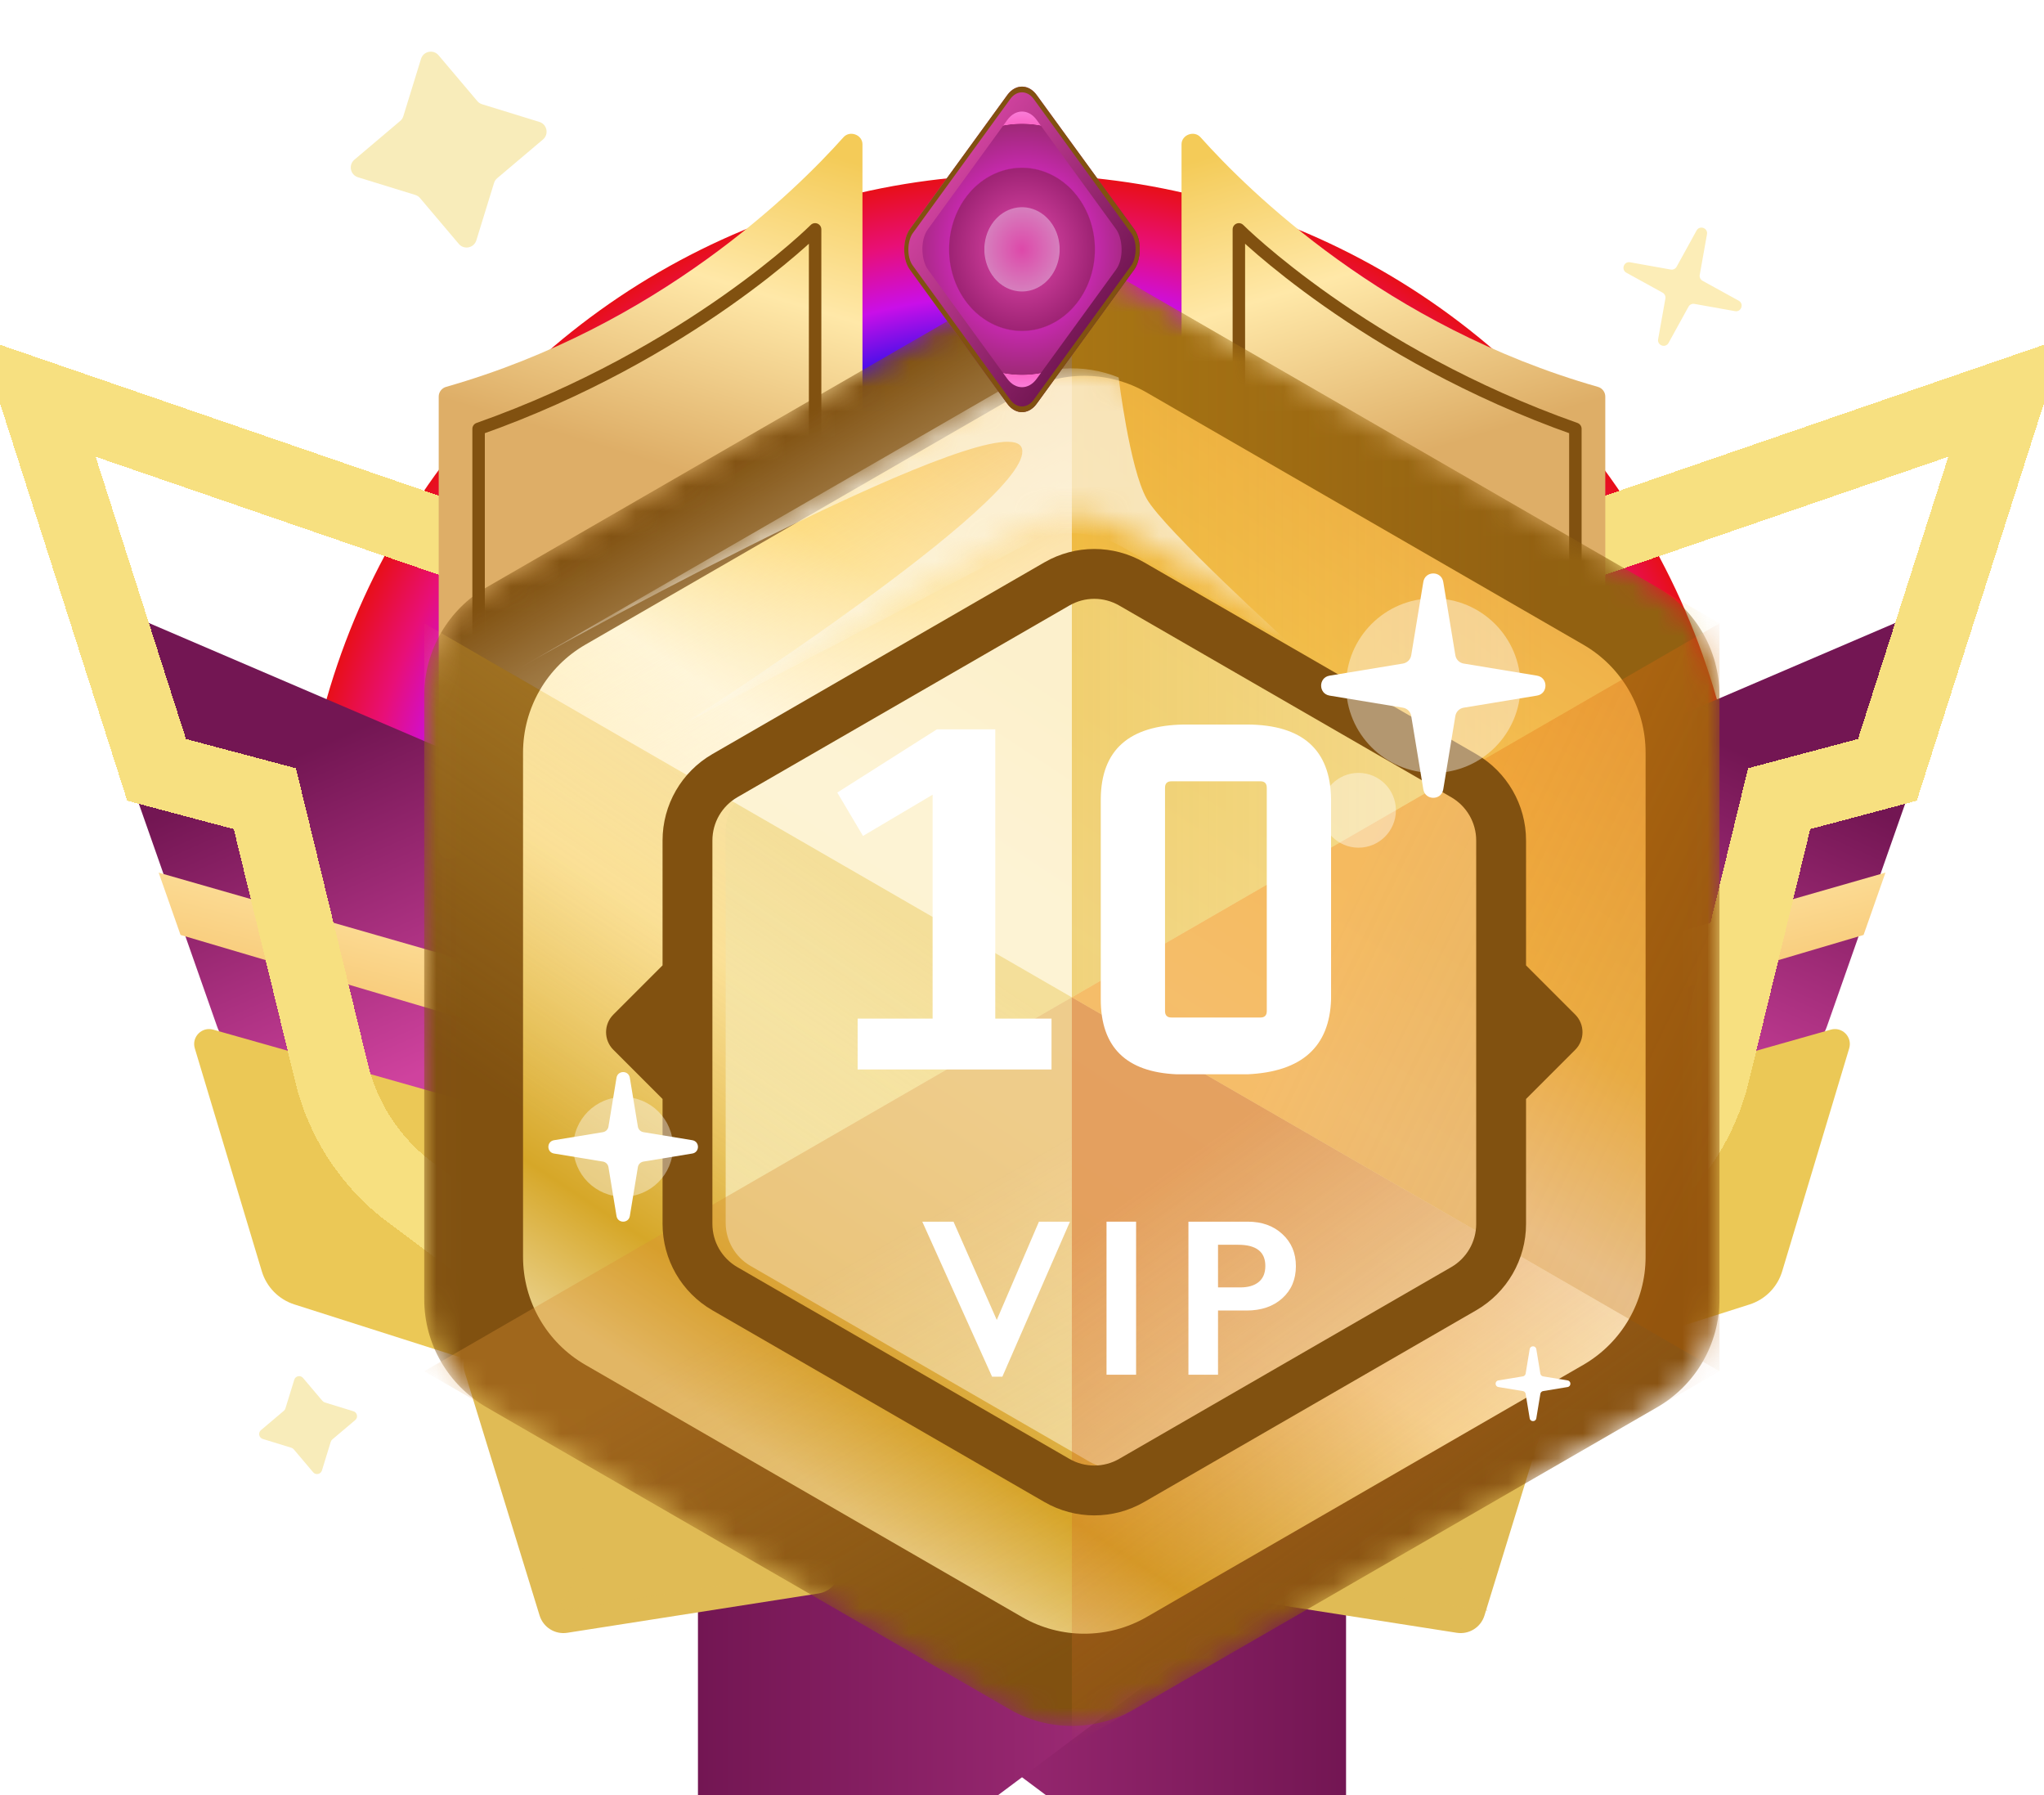 <svg width="82" height="72" viewBox="0 0 82 72" fill="none" xmlns="http://www.w3.org/2000/svg">
<g clip-path="url(#clip0_828_10181)">
<g style="mix-blend-mode:hard-light" filter="url(#filter0_f_828_10181)">
<circle cx="40.988" cy="36" r="29" transform="rotate(135 40.988 36)" fill="url(#paint0_angular_828_10181)"/>
</g>
<path d="M34 37L3.755 24.038C3.275 23.832 2.78 24.296 2.953 24.788L8.706 41.163C8.893 41.696 9.297 42.125 9.818 42.344L34 52.5L34 37Z" fill="url(#paint1_linear_828_10181)"/>
<path d="M36 43.5L6.365 35L7.243 37.5L36 46L36 43.5Z" fill="url(#paint2_linear_828_10181)"/>
<g filter="url(#filter1_ii_828_10181)">
<path d="M37 49.35L8.553 41.298C8.097 41.169 7.679 41.594 7.815 42.048L10.503 50.99C10.693 51.622 11.182 52.12 11.811 52.32L37 60.35L37 49.35Z" fill="#EBC856"/>
</g>
<g filter="url(#filter2_ii_828_10181)">
<path d="M35.47 24.885C35.786 24.994 36 25.299 36 25.643L36 38.201C36 38.352 35.96 38.491 35.891 38.61C35.961 38.725 36 38.859 36 39L36 63L15.73 47.851C13.995 46.469 12.769 44.549 12.245 42.393L9.778 32.254L5.963 31.239C5.678 31.183 5.447 30.967 5.365 30.68L0.033 14.025C-0.144 13.406 0.428 12.838 1.023 13.042L35.47 24.885Z" fill="url(#paint3_linear_828_10181)"/>
</g>
<g filter="url(#filter3_di_828_10181)">
<path d="M11.236 31.9L11.025 31.034L10.164 30.805L6.683 29.879L1.897 14.929L34.5 26.138L34.5 60.006L16.648 46.664C15.182 45.49 14.146 43.864 13.702 42.039L11.236 31.9Z" stroke="#F7E080" stroke-width="3" shape-rendering="crispEdges"/>
</g>
<path d="M48 37L78.245 24.038C78.725 23.832 79.221 24.296 79.047 24.788L73.294 41.163C73.107 41.696 72.703 42.125 72.182 42.344L48 52.5L48 37Z" fill="url(#paint4_linear_828_10181)"/>
<path d="M46.005 43.5L75.64 35L74.762 37.5L46.005 46L46.005 43.5Z" fill="url(#paint5_linear_828_10181)"/>
<g filter="url(#filter4_ii_828_10181)">
<path d="M45 49.35L73.447 41.298C73.903 41.169 74.321 41.594 74.185 42.048L71.497 50.99C71.307 51.622 70.818 52.12 70.189 52.32L45 60.35L45 49.35Z" fill="#EBC856"/>
</g>
<g filter="url(#filter5_ii_828_10181)">
<path d="M46.53 24.885C46.214 24.994 46 25.299 46 25.643L46 38.201C46 38.352 46.04 38.491 46.109 38.61C46.039 38.725 46 38.859 46 39L46 63L66.27 47.851C68.005 46.469 69.231 44.549 69.755 42.393L72.222 32.254L76.037 31.239C76.322 31.183 76.553 30.967 76.635 30.68L81.967 14.025C82.144 13.406 81.572 12.838 80.977 13.042L46.53 24.885Z" fill="url(#paint6_linear_828_10181)"/>
</g>
<g filter="url(#filter6_di_828_10181)">
<path d="M70.764 31.9L70.975 31.034L71.836 30.805L75.317 29.879L80.103 14.929L47.5 26.138L47.5 60.006L65.353 46.664C66.818 45.49 67.854 43.864 68.298 42.039L70.764 31.9Z" stroke="#F7E080" stroke-width="3" shape-rendering="crispEdges"/>
</g>
<g filter="url(#filter7_di_828_10181)">
<path d="M23.157 64.49C22.666 64.567 22.193 64.271 22.047 63.796L19.047 54.048C18.774 53.163 19.747 52.415 20.532 52.906L33.609 61.077C34.395 61.568 34.149 62.77 33.234 62.913L23.157 64.49Z" fill="#E0BB55"/>
</g>
<mask id="mask0_828_10181" style="mask-type:alpha" maskUnits="userSpaceOnUse" x="19" y="52" width="16" height="13">
<path d="M23.157 64.49C22.666 64.567 22.193 64.271 22.047 63.796L19.047 54.048C18.774 53.163 19.747 52.415 20.532 52.906L33.609 61.077C34.395 61.568 34.149 62.77 33.234 62.913L23.157 64.49Z" fill="#E0BB55"/>
</mask>
<g mask="url(#mask0_828_10181)">
<g style="mix-blend-mode:multiply">
<path d="M22.302 64.624L27.071 56.992L33.609 61.077C34.395 61.568 34.149 62.77 33.234 62.913L22.302 64.624Z" fill="#E0BB55"/>
</g>
</g>
<g filter="url(#filter8_di_828_10181)">
<path d="M58.843 64.49C59.334 64.567 59.807 64.271 59.953 63.796L62.953 54.048C63.226 53.163 62.253 52.415 61.468 52.906L48.391 61.077C47.605 61.568 47.851 62.77 48.766 62.913L58.843 64.49Z" fill="#E0BB55"/>
</g>
<mask id="mask1_828_10181" style="mask-type:alpha" maskUnits="userSpaceOnUse" x="47" y="52" width="16" height="13">
<path d="M58.843 64.49C59.334 64.567 59.807 64.271 59.953 63.796L62.953 54.048C63.226 53.163 62.253 52.415 61.468 52.906L48.391 61.077C47.605 61.568 47.851 62.77 48.766 62.913L58.843 64.49Z" fill="#E0BB55"/>
</mask>
<g mask="url(#mask1_828_10181)">
<g style="mix-blend-mode:multiply">
<path d="M59.698 64.624L54.929 56.992L48.391 61.077C47.605 61.568 47.851 62.77 48.766 62.913L59.698 64.624Z" fill="#E0BB55"/>
</g>
</g>
<g filter="url(#filter9_i_828_10181)">
<path d="M34 5.189C34 4.805 33.493 4.619 33.238 4.905C31.315 7.059 25.805 12.492 17.296 14.917C17.122 14.967 17 15.125 17 15.305L17 33.445C17 33.718 17.268 33.911 17.527 33.824L33.727 28.416C33.89 28.361 34 28.208 34 28.036V5.189Z" fill="url(#paint7_linear_828_10181)"/>
</g>
<g filter="url(#filter10_i_828_10181)">
<path d="M32.5 9C32.5 9 27.5 14 19 17L19 30L32.5 25.838V9Z" stroke="#815110" stroke-width="0.5" stroke-linejoin="round"/>
</g>
<g filter="url(#filter11_i_828_10181)">
<path d="M48 5.189C48 4.805 48.507 4.619 48.762 4.905C50.685 7.059 56.195 12.492 64.704 14.917C64.878 14.967 65 15.125 65 15.305L65 33.445C65 33.718 64.732 33.911 64.473 33.824L48.273 28.416C48.11 28.361 48 28.208 48 28.036V5.189Z" fill="url(#paint8_linear_828_10181)"/>
</g>
<g filter="url(#filter12_i_828_10181)">
<path d="M49.5 9C49.5 9 54.5 14 63 17L63 30L49.5 25.838V9Z" stroke="#815110" stroke-width="0.5" stroke-linejoin="round"/>
</g>
<g filter="url(#filter13_dd_828_10181)">
<mask id="mask2_828_10181" style="mask-type:alpha" maskUnits="userSpaceOnUse" x="15" y="7" width="52" height="60">
<path d="M43.5 65.557C41.953 66.45 40.047 66.45 38.5 65.557L17.519 53.443C15.972 52.55 15.019 50.9 15.019 49.113L15.019 24.887C15.019 23.1 15.972 21.45 17.519 20.557L38.5 8.443C40.047 7.55 41.953 7.55 43.5 8.443L64.481 20.557C66.028 21.45 66.981 23.1 66.981 24.887L66.981 49.113C66.981 50.9 66.028 52.55 64.481 53.443L43.5 65.557Z" fill="#E0BB55"/>
</mask>
<g mask="url(#mask2_828_10181)">
<g filter="url(#filter14_ii_828_10181)">
<path d="M43.5 65.557C41.953 66.45 40.047 66.45 38.5 65.557L17.519 53.443C15.972 52.55 15.019 50.9 15.019 49.113L15.019 24.887C15.019 23.1 15.972 21.45 17.519 20.557L38.5 8.443C40.047 7.55 41.953 7.55 43.5 8.443L64.481 20.557C66.028 21.45 66.981 23.1 66.981 24.887L66.981 49.113C66.981 50.9 66.028 52.55 64.481 53.443L43.5 65.557Z" fill="#815110"/>
</g>
<g filter="url(#filter15_dii_828_10181)">
<path d="M43.5 61.557C41.953 62.45 40.047 62.45 38.5 61.557L20.983 51.443C19.436 50.55 18.483 48.9 18.483 47.113L18.483 26.887C18.483 25.1 19.436 23.45 20.983 22.557L38.5 12.443C40.047 11.55 41.953 11.55 43.5 12.443L61.017 22.557C62.564 23.45 63.517 25.1 63.517 26.887L63.517 47.113C63.517 48.9 62.564 50.55 61.017 51.443L43.5 61.557Z" fill="url(#paint9_linear_828_10181)"/>
</g>
<g opacity="0.8" filter="url(#filter16_di_828_10181)">
<path d="M42 54.423C41.381 54.78 40.619 54.78 40 54.423L26.412 46.577C25.793 46.22 25.412 45.56 25.412 44.845L25.412 29.155C25.412 28.44 25.793 27.78 26.412 27.423L40 19.577C40.619 19.22 41.381 19.22 42 19.577L55.589 27.423C56.207 27.78 56.589 28.44 56.589 29.155L56.589 44.845C56.589 45.56 56.207 46.22 55.589 46.577L42 54.423Z" fill="#F8ECBA"/>
</g>
<g style="mix-blend-mode:darken" opacity="0.35">
<path d="M15.019 52L41 67V37L15.019 52Z" fill="url(#paint10_linear_828_10181)"/>
</g>
<g style="mix-blend-mode:darken" opacity="0.3">
<path d="M15.019 52L41 37L15.019 22V52Z" fill="url(#paint11_linear_828_10181)"/>
</g>
<g style="mix-blend-mode:lighten" opacity="0.6">
<path d="M15.019 22L41 37V7L15.019 22Z" fill="url(#paint12_linear_828_10181)"/>
</g>
<g style="mix-blend-mode:darken" opacity="0.6">
<path d="M66.981 52L41 67V37L66.981 52Z" fill="url(#paint13_linear_828_10181)"/>
</g>
<g style="mix-blend-mode:darken" opacity="0.5">
<path d="M66.981 52L41 37L66.981 22V52Z" fill="url(#paint14_linear_828_10181)"/>
</g>
<g style="mix-blend-mode:darken" opacity="0.4">
<path d="M66.981 22L41 37V7L66.981 22Z" fill="url(#paint15_linear_828_10181)"/>
</g>
<mask id="mask3_828_10181" style="mask-type:alpha" maskUnits="userSpaceOnUse" x="18" y="11" width="46" height="52">
<path fill-rule="evenodd" clip-rule="evenodd" d="M43.499 55.559C41.952 56.451 40.048 56.45 38.502 55.558L26.174 48.443C24.626 47.55 23.673 45.899 23.673 44.113V37.002V29.89C23.673 28.104 24.626 26.453 26.173 25.56L39.001 18.154C40.238 17.44 41.762 17.439 42.999 18.153L55.839 25.557C57.387 26.45 58.341 28.101 58.341 29.888V44.112C58.341 45.899 57.387 47.55 55.839 48.443L43.499 55.559ZM63.517 47.113C63.517 48.9 62.564 50.55 61.017 51.443L43.5 61.557C41.953 62.45 40.047 62.45 38.5 61.557L20.983 51.443C19.436 50.55 18.483 48.9 18.483 47.113L18.483 26.887C18.483 25.1 19.436 23.45 20.983 22.557L38.5 12.443C40.047 11.55 41.953 11.55 43.5 12.443L61.017 22.557C62.564 23.45 63.517 25.1 63.517 26.887V47.113Z" fill="black"/>
</mask>
<g mask="url(#mask3_828_10181)">
<path opacity="0.7" d="M39 18.928L25.5 26C25.5 26 39.5 17 39 15C38.5 13 21.429 22.305 18.834 23.798L38.5 12.443C39.845 11.667 41.461 11.566 42.877 12.139C42.877 12.139 43.315 15.774 44 17C44.685 18.227 49.758 22.83 49.758 22.83L43 18.928C41.763 18.214 40.238 18.214 39 18.928Z" fill="#FDF9EB"/>
</g>
<g filter="url(#filter17_di_828_10181)">
<path fill-rule="evenodd" clip-rule="evenodd" d="M26.68 46.423L40 54.113C40.619 54.471 41.381 54.471 42 54.113L55.321 46.423C55.939 46.065 56.321 45.405 56.321 44.691L56.321 29.309C56.321 28.595 55.939 27.935 55.321 27.577L42 19.887C41.381 19.529 40.619 19.529 40 19.887L26.68 27.577C26.061 27.935 25.68 28.595 25.68 29.309L25.68 44.691C25.68 45.405 26.061 46.065 26.68 46.423ZM39 55.845C40.238 56.56 41.762 56.56 43 55.845L56.321 48.155C57.558 47.44 58.321 46.12 58.321 44.691V39.679L60.293 37.707C60.683 37.317 60.683 36.683 60.293 36.293L58.321 34.321V29.309C58.321 27.88 57.558 26.56 56.321 25.845L43 18.155C41.762 17.44 40.238 17.44 39 18.155L25.68 25.845C24.442 26.56 23.68 27.88 23.68 29.309L23.68 34.32L21.707 36.293C21.316 36.683 21.316 37.317 21.707 37.707L23.68 39.68L23.68 44.691C23.68 46.12 24.442 47.44 25.68 48.155L39 55.845Z" fill="#815110"/>
</g>
<g filter="url(#filter18_dd_828_10181)">
<path d="M39.684 36.855H37.428V25.253H35.086L31.09 27.789L32.121 29.529L34.914 27.875V36.855H31.906V38.896H39.684V36.855Z" fill="white"/>
<path d="M48.063 27.337C48.234 27.337 48.32 27.423 48.32 27.595V36.554C48.32 36.726 48.234 36.812 48.063 36.812H44.496C44.324 36.812 44.238 36.726 44.238 36.554V27.595C44.238 27.423 44.324 27.337 44.496 27.337H48.063ZM41.66 36.081C41.66 38.001 42.677 39.003 44.711 39.089C44.811 39.089 44.912 39.089 45.012 39.089H47.547C49.724 38.989 50.841 37.986 50.899 36.081V28.046C50.87 26.07 49.753 25.074 47.547 25.06H45.012C42.792 25.089 41.675 26.084 41.66 28.046V36.081Z" fill="white"/>
</g>
<g filter="url(#filter19_dd_828_10181)">
<path d="M34.752 43L36.488 46.942L38.18 43H39.424L36.712 49.218H36.299L33.5 43H34.752Z" fill="white"/>
<path d="M42.077 43V49.139H40.891V43H42.077Z" fill="white"/>
<path d="M46.55 43C47.125 43 47.59 43.167 47.948 43.501C48.308 43.832 48.488 44.26 48.488 44.784C48.488 45.315 48.307 45.744 47.943 46.072C47.58 46.4 47.101 46.564 46.506 46.564H45.364V49.139H44.177V43H46.55ZM46.256 45.637C46.572 45.637 46.818 45.565 46.994 45.421C47.173 45.275 47.262 45.06 47.262 44.775C47.262 44.21 46.899 43.927 46.172 43.927H45.364V45.637H46.256Z" fill="white"/>
</g>
<circle cx="55.5" cy="24.5" r="3.5" fill="white" fill-opacity="0.4"/>
<circle cx="52.5" cy="29.5" r="1.5" fill="white" fill-opacity="0.4"/>
<path d="M55.1 20.34C55.175 19.887 55.825 19.887 55.9 20.34L56.385 23.281C56.413 23.453 56.547 23.587 56.719 23.615L59.66 24.1C60.113 24.174 60.113 24.826 59.66 24.9L56.719 25.385C56.547 25.413 56.413 25.547 56.385 25.719L55.9 28.66C55.825 29.113 55.175 29.113 55.1 28.66L54.615 25.719C54.587 25.547 54.453 25.413 54.281 25.385L51.34 24.9C50.887 24.826 50.887 24.174 51.34 24.1L54.281 23.615C54.453 23.587 54.587 23.453 54.615 23.281L55.1 20.34Z" fill="white"/>
<path d="M59.367 51.113C59.392 50.962 59.608 50.962 59.633 51.113L59.795 52.094C59.804 52.151 59.849 52.196 59.906 52.205L60.887 52.367C61.038 52.392 61.038 52.608 60.887 52.633L59.906 52.795C59.849 52.804 59.804 52.849 59.795 52.906L59.633 53.887C59.608 54.038 59.392 54.038 59.367 53.887L59.205 52.906C59.196 52.849 59.151 52.804 59.094 52.795L58.113 52.633C57.962 52.608 57.962 52.392 58.113 52.367L59.094 52.205C59.151 52.196 59.196 52.151 59.205 52.094L59.367 51.113Z" fill="white"/>
<circle cx="23" cy="43" r="2" fill="white" fill-opacity="0.4"/>
<path d="M22.733 40.226C22.783 39.925 23.217 39.925 23.267 40.226L23.59 42.187C23.609 42.302 23.698 42.391 23.813 42.41L25.774 42.733C26.076 42.783 26.076 43.217 25.774 43.267L23.813 43.59C23.698 43.609 23.609 43.698 23.59 43.813L23.267 45.774C23.217 46.075 22.783 46.075 22.733 45.774L22.41 43.813C22.391 43.698 22.302 43.609 22.187 43.59L20.226 43.267C19.924 43.217 19.924 42.783 20.226 42.733L22.187 42.41C22.302 42.391 22.391 42.302 22.41 42.187L22.733 40.226Z" fill="white"/>
</g>
</g>
<g filter="url(#filter20_ii_828_10181)">
<mask id="path-43-inside-1_828_10181" fill="white">
<rect width="12.365" height="12.365" rx="2" transform="matrix(0.588 0.809 -0.588 0.809 41 0)"/>
</mask>
<rect width="12.365" height="12.365" rx="2" transform="matrix(0.588 0.809 -0.588 0.809 41 0)" stroke="url(#paint16_angular_828_10181)" stroke-width="6" mask="url(#path-43-inside-1_828_10181)"/>
</g>
<g filter="url(#filter21_i_828_10181)">
<rect width="8.655" height="8.655" rx="1" transform="matrix(0.588 0.809 -0.588 0.809 41 3)" fill="url(#paint17_linear_828_10181)"/>
</g>
<rect y="0.162" width="8.455" height="8.455" rx="0.9" transform="matrix(0.588 0.809 -0.588 0.809 41.095 3.031)" stroke="#815110" stroke-width="0.2"/>
<g filter="url(#filter22_f_828_10181)">
<rect width="7.419" height="7.419" rx="1" transform="matrix(-0.588 0.809 0.588 0.809 41 4)" fill="url(#paint18_angular_828_10181)"/>
</g>
<path d="M16.89 2.362C16.985 2.052 17.386 1.97 17.595 2.218L19.148 4.054C19.198 4.114 19.265 4.158 19.34 4.181L21.638 4.89C21.948 4.985 22.03 5.386 21.782 5.595L19.946 7.148C19.886 7.198 19.842 7.265 19.819 7.34L19.11 9.638C19.015 9.948 18.614 10.03 18.405 9.782L16.852 7.946C16.802 7.886 16.735 7.842 16.66 7.819L14.362 7.11C14.052 7.015 13.97 6.614 14.218 6.405L16.054 4.852C16.114 4.802 16.158 4.735 16.181 4.66L16.89 2.362Z" fill="#F8ECBA"/>
<path d="M11.805 55.341C11.852 55.186 12.053 55.145 12.157 55.269L12.934 56.187C12.959 56.217 12.992 56.239 13.03 56.251L14.179 56.605C14.334 56.653 14.375 56.853 14.251 56.958L13.333 57.734C13.303 57.759 13.281 57.793 13.269 57.83L12.915 58.979C12.867 59.134 12.667 59.175 12.562 59.051L11.786 58.133C11.761 58.103 11.727 58.081 11.69 58.069L10.541 57.715C10.386 57.667 10.345 57.467 10.469 57.362L11.387 56.586C11.417 56.561 11.439 56.527 11.45 56.49L11.805 55.341Z" fill="#F8ECBA"/>
<path d="M68.061 9.247C68.184 9.023 68.525 9.144 68.48 9.395L68.189 11.025C68.172 11.12 68.218 11.216 68.302 11.262L69.753 12.061C69.977 12.184 69.856 12.525 69.605 12.48L67.975 12.189C67.879 12.172 67.784 12.218 67.738 12.302L66.939 13.753C66.816 13.977 66.475 13.856 66.52 13.605L66.811 11.975C66.828 11.88 66.782 11.784 66.698 11.738L65.247 10.939C65.023 10.816 65.144 10.475 65.395 10.52L67.025 10.811C67.121 10.828 67.216 10.782 67.262 10.698L68.061 9.247Z" fill="#FCEDB7"/>
</g>
<defs>
<filter id="filter0_f_828_10181" x="1.988" y="-3" width="78" height="78" filterUnits="userSpaceOnUse" color-interpolation-filters="sRGB">
<feFlood flood-opacity="0" result="BackgroundImageFix"/>
<feBlend mode="normal" in="SourceGraphic" in2="BackgroundImageFix" result="shape"/>
<feGaussianBlur stdDeviation="5" result="effect1_foregroundBlur_828_10181"/>
</filter>
<filter id="filter1_ii_828_10181" x="7.389" y="40.875" width="30.011" height="19.875" filterUnits="userSpaceOnUse" color-interpolation-filters="sRGB">
<feFlood flood-opacity="0" result="BackgroundImageFix"/>
<feBlend mode="normal" in="SourceGraphic" in2="BackgroundImageFix" result="shape"/>
<feColorMatrix in="SourceAlpha" type="matrix" values="0 0 0 0 0 0 0 0 0 0 0 0 0 0 0 0 0 0 127 0" result="hardAlpha"/>
<feOffset dx="0.8" dy="-0.8"/>
<feGaussianBlur stdDeviation="0.2"/>
<feComposite in2="hardAlpha" operator="arithmetic" k2="-1" k3="1"/>
<feColorMatrix type="matrix" values="0 0 0 0 0.821 0 0 0 0 0.61 0 0 0 0 0.363 0 0 0 1 0"/>
<feBlend mode="normal" in2="shape" result="effect1_innerShadow_828_10181"/>
<feColorMatrix in="SourceAlpha" type="matrix" values="0 0 0 0 0 0 0 0 0 0 0 0 0 0 0 0 0 0 127 0" result="hardAlpha"/>
<feOffset dx="-0.8" dy="0.8"/>
<feGaussianBlur stdDeviation="0.2"/>
<feComposite in2="hardAlpha" operator="arithmetic" k2="-1" k3="1"/>
<feColorMatrix type="matrix" values="0 0 0 0 1 0 0 0 0 1 0 0 0 0 1 0 0 0 0.71 0"/>
<feBlend mode="normal" in2="effect1_innerShadow_828_10181" result="effect2_innerShadow_828_10181"/>
</filter>
<filter id="filter2_ii_828_10181" x="0" y="13" width="39" height="53" filterUnits="userSpaceOnUse" color-interpolation-filters="sRGB">
<feFlood flood-opacity="0" result="BackgroundImageFix"/>
<feBlend mode="normal" in="SourceGraphic" in2="BackgroundImageFix" result="shape"/>
<feColorMatrix in="SourceAlpha" type="matrix" values="0 0 0 0 0 0 0 0 0 0 0 0 0 0 0 0 0 0 127 0" result="hardAlpha"/>
<feOffset dx="11" dy="11"/>
<feGaussianBlur stdDeviation="1.5"/>
<feComposite in2="hardAlpha" operator="arithmetic" k2="-1" k3="1"/>
<feColorMatrix type="matrix" values="0 0 0 0 0.512 0 0 0 0 0.083 0 0 0 0 0.363 0 0 0 1 0"/>
<feBlend mode="normal" in2="shape" result="effect1_innerShadow_828_10181"/>
<feColorMatrix in="SourceAlpha" type="matrix" values="0 0 0 0 0 0 0 0 0 0 0 0 0 0 0 0 0 0 127 0" result="hardAlpha"/>
<feOffset dx="7" dy="7"/>
<feGaussianBlur stdDeviation="1"/>
<feComposite in2="hardAlpha" operator="arithmetic" k2="-1" k3="1"/>
<feColorMatrix type="matrix" values="0 0 0 0 0.392 0 0 0 0 0.052 0 0 0 0 0.274 0 0 0 0.84 0"/>
<feBlend mode="normal" in2="effect1_innerShadow_828_10181" result="effect2_innerShadow_828_10181"/>
</filter>
<filter id="filter3_di_828_10181" x="-0.4" y="13" width="36.4" height="50.4" filterUnits="userSpaceOnUse" color-interpolation-filters="sRGB">
<feFlood flood-opacity="0" result="BackgroundImageFix"/>
<feColorMatrix in="SourceAlpha" type="matrix" values="0 0 0 0 0 0 0 0 0 0 0 0 0 0 0 0 0 0 127 0" result="hardAlpha"/>
<feOffset dx="-0.4" dy="0.4"/>
<feComposite in2="hardAlpha" operator="out"/>
<feColorMatrix type="matrix" values="0 0 0 0 0.741 0 0 0 0 0.553 0 0 0 0 0.196 0 0 0 1 0"/>
<feBlend mode="normal" in2="BackgroundImageFix" result="effect1_dropShadow_828_10181"/>
<feBlend mode="normal" in="SourceGraphic" in2="effect1_dropShadow_828_10181" result="shape"/>
<feColorMatrix in="SourceAlpha" type="matrix" values="0 0 0 0 0 0 0 0 0 0 0 0 0 0 0 0 0 0 127 0" result="hardAlpha"/>
<feOffset dy="0.6"/>
<feComposite in2="hardAlpha" operator="arithmetic" k2="-1" k3="1"/>
<feColorMatrix type="matrix" values="0 0 0 0 1 0 0 0 0 1 0 0 0 0 1 0 0 0 0.7 0"/>
<feBlend mode="normal" in2="shape" result="effect2_innerShadow_828_10181"/>
</filter>
<filter id="filter4_ii_828_10181" x="44.6" y="40.875" width="30.011" height="19.875" filterUnits="userSpaceOnUse" color-interpolation-filters="sRGB">
<feFlood flood-opacity="0" result="BackgroundImageFix"/>
<feBlend mode="normal" in="SourceGraphic" in2="BackgroundImageFix" result="shape"/>
<feColorMatrix in="SourceAlpha" type="matrix" values="0 0 0 0 0 0 0 0 0 0 0 0 0 0 0 0 0 0 127 0" result="hardAlpha"/>
<feOffset dx="-0.8" dy="-0.8"/>
<feGaussianBlur stdDeviation="0.2"/>
<feComposite in2="hardAlpha" operator="arithmetic" k2="-1" k3="1"/>
<feColorMatrix type="matrix" values="0 0 0 0 0.821 0 0 0 0 0.61 0 0 0 0 0.363 0 0 0 1 0"/>
<feBlend mode="normal" in2="shape" result="effect1_innerShadow_828_10181"/>
<feColorMatrix in="SourceAlpha" type="matrix" values="0 0 0 0 0 0 0 0 0 0 0 0 0 0 0 0 0 0 127 0" result="hardAlpha"/>
<feOffset dx="0.8" dy="0.8"/>
<feGaussianBlur stdDeviation="0.2"/>
<feComposite in2="hardAlpha" operator="arithmetic" k2="-1" k3="1"/>
<feColorMatrix type="matrix" values="0 0 0 0 1 0 0 0 0 1 0 0 0 0 1 0 0 0 0.71 0"/>
<feBlend mode="normal" in2="effect1_innerShadow_828_10181" result="effect2_innerShadow_828_10181"/>
</filter>
<filter id="filter5_ii_828_10181" x="43" y="13" width="39" height="53" filterUnits="userSpaceOnUse" color-interpolation-filters="sRGB">
<feFlood flood-opacity="0" result="BackgroundImageFix"/>
<feBlend mode="normal" in="SourceGraphic" in2="BackgroundImageFix" result="shape"/>
<feColorMatrix in="SourceAlpha" type="matrix" values="0 0 0 0 0 0 0 0 0 0 0 0 0 0 0 0 0 0 127 0" result="hardAlpha"/>
<feOffset dx="-11" dy="11"/>
<feGaussianBlur stdDeviation="1.5"/>
<feComposite in2="hardAlpha" operator="arithmetic" k2="-1" k3="1"/>
<feColorMatrix type="matrix" values="0 0 0 0 0.514 0 0 0 0 0.082 0 0 0 0 0.365 0 0 0 0.41 0"/>
<feBlend mode="normal" in2="shape" result="effect1_innerShadow_828_10181"/>
<feColorMatrix in="SourceAlpha" type="matrix" values="0 0 0 0 0 0 0 0 0 0 0 0 0 0 0 0 0 0 127 0" result="hardAlpha"/>
<feOffset dx="-7" dy="7"/>
<feGaussianBlur stdDeviation="1"/>
<feComposite in2="hardAlpha" operator="arithmetic" k2="-1" k3="1"/>
<feColorMatrix type="matrix" values="0 0 0 0 0.392 0 0 0 0 0.051 0 0 0 0 0.275 0 0 0 0.84 0"/>
<feBlend mode="normal" in2="effect1_innerShadow_828_10181" result="effect2_innerShadow_828_10181"/>
</filter>
<filter id="filter6_di_828_10181" x="46" y="13" width="36.4" height="50.4" filterUnits="userSpaceOnUse" color-interpolation-filters="sRGB">
<feFlood flood-opacity="0" result="BackgroundImageFix"/>
<feColorMatrix in="SourceAlpha" type="matrix" values="0 0 0 0 0 0 0 0 0 0 0 0 0 0 0 0 0 0 127 0" result="hardAlpha"/>
<feOffset dx="0.4" dy="0.4"/>
<feComposite in2="hardAlpha" operator="out"/>
<feColorMatrix type="matrix" values="0 0 0 0 0.741 0 0 0 0 0.553 0 0 0 0 0.196 0 0 0 1 0"/>
<feBlend mode="normal" in2="BackgroundImageFix" result="effect1_dropShadow_828_10181"/>
<feBlend mode="normal" in="SourceGraphic" in2="effect1_dropShadow_828_10181" result="shape"/>
<feColorMatrix in="SourceAlpha" type="matrix" values="0 0 0 0 0 0 0 0 0 0 0 0 0 0 0 0 0 0 127 0" result="hardAlpha"/>
<feOffset dy="0.6"/>
<feComposite in2="hardAlpha" operator="arithmetic" k2="-1" k3="1"/>
<feColorMatrix type="matrix" values="0 0 0 0 1 0 0 0 0 1 0 0 0 0 1 0 0 0 0.7 0"/>
<feBlend mode="normal" in2="shape" result="effect2_innerShadow_828_10181"/>
</filter>
<filter id="filter7_di_828_10181" x="18.6" y="52.75" width="15.48" height="12.152" filterUnits="userSpaceOnUse" color-interpolation-filters="sRGB">
<feFlood flood-opacity="0" result="BackgroundImageFix"/>
<feColorMatrix in="SourceAlpha" type="matrix" values="0 0 0 0 0 0 0 0 0 0 0 0 0 0 0 0 0 0 127 0" result="hardAlpha"/>
<feOffset dx="-0.4" dy="0.4"/>
<feComposite in2="hardAlpha" operator="out"/>
<feColorMatrix type="matrix" values="0 0 0 0 0.741 0 0 0 0 0.553 0 0 0 0 0.196 0 0 0 1 0"/>
<feBlend mode="normal" in2="BackgroundImageFix" result="effect1_dropShadow_828_10181"/>
<feBlend mode="normal" in="SourceGraphic" in2="effect1_dropShadow_828_10181" result="shape"/>
<feColorMatrix in="SourceAlpha" type="matrix" values="0 0 0 0 0 0 0 0 0 0 0 0 0 0 0 0 0 0 127 0" result="hardAlpha"/>
<feOffset dy="0.6"/>
<feComposite in2="hardAlpha" operator="arithmetic" k2="-1" k3="1"/>
<feColorMatrix type="matrix" values="0 0 0 0 1 0 0 0 0 1 0 0 0 0 1 0 0 0 0.7 0"/>
<feBlend mode="normal" in2="shape" result="effect2_innerShadow_828_10181"/>
</filter>
<filter id="filter8_di_828_10181" x="47.52" y="52.75" width="15.48" height="12.152" filterUnits="userSpaceOnUse" color-interpolation-filters="sRGB">
<feFlood flood-opacity="0" result="BackgroundImageFix"/>
<feColorMatrix in="SourceAlpha" type="matrix" values="0 0 0 0 0 0 0 0 0 0 0 0 0 0 0 0 0 0 127 0" result="hardAlpha"/>
<feOffset dx="-0.4" dy="0.4"/>
<feComposite in2="hardAlpha" operator="out"/>
<feColorMatrix type="matrix" values="0 0 0 0 0.741 0 0 0 0 0.553 0 0 0 0 0.196 0 0 0 1 0"/>
<feBlend mode="normal" in2="BackgroundImageFix" result="effect1_dropShadow_828_10181"/>
<feBlend mode="normal" in="SourceGraphic" in2="effect1_dropShadow_828_10181" result="shape"/>
<feColorMatrix in="SourceAlpha" type="matrix" values="0 0 0 0 0 0 0 0 0 0 0 0 0 0 0 0 0 0 127 0" result="hardAlpha"/>
<feOffset dy="0.6"/>
<feComposite in2="hardAlpha" operator="arithmetic" k2="-1" k3="1"/>
<feColorMatrix type="matrix" values="0 0 0 0 1 0 0 0 0 1 0 0 0 0 1 0 0 0 0.7 0"/>
<feBlend mode="normal" in2="shape" result="effect2_innerShadow_828_10181"/>
</filter>
<filter id="filter9_i_828_10181" x="17" y="4.766" width="17" height="29.079" filterUnits="userSpaceOnUse" color-interpolation-filters="sRGB">
<feFlood flood-opacity="0" result="BackgroundImageFix"/>
<feBlend mode="normal" in="SourceGraphic" in2="BackgroundImageFix" result="shape"/>
<feColorMatrix in="SourceAlpha" type="matrix" values="0 0 0 0 0 0 0 0 0 0 0 0 0 0 0 0 0 0 127 0" result="hardAlpha"/>
<feOffset dx="0.6" dy="0.6"/>
<feComposite in2="hardAlpha" operator="arithmetic" k2="-1" k3="1"/>
<feColorMatrix type="matrix" values="0 0 0 0 1 0 0 0 0 0.967 0 0 0 0 0.829 0 0 0 0.6 0"/>
<feBlend mode="normal" in2="shape" result="effect1_innerShadow_828_10181"/>
</filter>
<filter id="filter10_i_828_10181" x="18.75" y="8.75" width="14" height="21.5" filterUnits="userSpaceOnUse" color-interpolation-filters="sRGB">
<feFlood flood-opacity="0" result="BackgroundImageFix"/>
<feBlend mode="normal" in="SourceGraphic" in2="BackgroundImageFix" result="shape"/>
<feColorMatrix in="SourceAlpha" type="matrix" values="0 0 0 0 0 0 0 0 0 0 0 0 0 0 0 0 0 0 127 0" result="hardAlpha"/>
<feOffset dx="0.2" dy="0.2"/>
<feComposite in2="hardAlpha" operator="arithmetic" k2="-1" k3="1"/>
<feColorMatrix type="matrix" values="0 0 0 0 0 0 0 0 0 0 0 0 0 0 0 0 0 0 0.25 0"/>
<feBlend mode="normal" in2="shape" result="effect1_innerShadow_828_10181"/>
</filter>
<filter id="filter11_i_828_10181" x="48" y="4.766" width="17" height="29.079" filterUnits="userSpaceOnUse" color-interpolation-filters="sRGB">
<feFlood flood-opacity="0" result="BackgroundImageFix"/>
<feBlend mode="normal" in="SourceGraphic" in2="BackgroundImageFix" result="shape"/>
<feColorMatrix in="SourceAlpha" type="matrix" values="0 0 0 0 0 0 0 0 0 0 0 0 0 0 0 0 0 0 127 0" result="hardAlpha"/>
<feOffset dx="-0.6" dy="0.6"/>
<feComposite in2="hardAlpha" operator="arithmetic" k2="-1" k3="1"/>
<feColorMatrix type="matrix" values="0 0 0 0 1 0 0 0 0 0.967 0 0 0 0 0.829 0 0 0 0.6 0"/>
<feBlend mode="normal" in2="shape" result="effect1_innerShadow_828_10181"/>
</filter>
<filter id="filter12_i_828_10181" x="49.25" y="8.75" width="14" height="21.5" filterUnits="userSpaceOnUse" color-interpolation-filters="sRGB">
<feFlood flood-opacity="0" result="BackgroundImageFix"/>
<feBlend mode="normal" in="SourceGraphic" in2="BackgroundImageFix" result="shape"/>
<feColorMatrix in="SourceAlpha" type="matrix" values="0 0 0 0 0 0 0 0 0 0 0 0 0 0 0 0 0 0 127 0" result="hardAlpha"/>
<feOffset dx="0.2" dy="0.2"/>
<feComposite in2="hardAlpha" operator="arithmetic" k2="-1" k3="1"/>
<feColorMatrix type="matrix" values="0 0 0 0 0 0 0 0 0 0 0 0 0 0 0 0 0 0 0.25 0"/>
<feBlend mode="normal" in2="shape" result="effect1_innerShadow_828_10181"/>
</filter>
<filter id="filter13_dd_828_10181" x="13.019" y="5.774" width="59.962" height="66.453" filterUnits="userSpaceOnUse" color-interpolation-filters="sRGB">
<feFlood flood-opacity="0" result="BackgroundImageFix"/>
<feColorMatrix in="SourceAlpha" type="matrix" values="0 0 0 0 0 0 0 0 0 0 0 0 0 0 0 0 0 0 127 0" result="hardAlpha"/>
<feOffset dx="2" dy="2"/>
<feGaussianBlur stdDeviation="2"/>
<feComposite in2="hardAlpha" operator="out"/>
<feColorMatrix type="matrix" values="0 0 0 0 0 0 0 0 0 0 0 0 0 0 0 0 0 0 0.4 0"/>
<feBlend mode="normal" in2="BackgroundImageFix" result="effect1_dropShadow_828_10181"/>
<feColorMatrix in="SourceAlpha" type="matrix" values="0 0 0 0 0 0 0 0 0 0 0 0 0 0 0 0 0 0 127 0" result="hardAlpha"/>
<feOffset dy="1"/>
<feGaussianBlur stdDeviation="0.5"/>
<feComposite in2="hardAlpha" operator="out"/>
<feColorMatrix type="matrix" values="0 0 0 0 0 0 0 0 0 0 0 0 0 0 0 0 0 0 0.2 0"/>
<feBlend mode="normal" in2="effect1_dropShadow_828_10181" result="effect2_dropShadow_828_10181"/>
<feBlend mode="normal" in="SourceGraphic" in2="effect2_dropShadow_828_10181" result="shape"/>
</filter>
<filter id="filter14_ii_828_10181" x="14.519" y="7.274" width="52.962" height="59.453" filterUnits="userSpaceOnUse" color-interpolation-filters="sRGB">
<feFlood flood-opacity="0" result="BackgroundImageFix"/>
<feBlend mode="normal" in="SourceGraphic" in2="BackgroundImageFix" result="shape"/>
<feColorMatrix in="SourceAlpha" type="matrix" values="0 0 0 0 0 0 0 0 0 0 0 0 0 0 0 0 0 0 127 0" result="hardAlpha"/>
<feOffset dx="-0.5" dy="-0.5"/>
<feGaussianBlur stdDeviation="0.5"/>
<feComposite in2="hardAlpha" operator="arithmetic" k2="-1" k3="1"/>
<feColorMatrix type="matrix" values="0 0 0 0 0.2 0 0 0 0 0.17 0 0 0 0 0.02 0 0 0 1 0"/>
<feBlend mode="normal" in2="shape" result="effect1_innerShadow_828_10181"/>
<feColorMatrix in="SourceAlpha" type="matrix" values="0 0 0 0 0 0 0 0 0 0 0 0 0 0 0 0 0 0 127 0" result="hardAlpha"/>
<feOffset dx="0.5" dy="0.5"/>
<feGaussianBlur stdDeviation="0.5"/>
<feComposite in2="hardAlpha" operator="arithmetic" k2="-1" k3="1"/>
<feColorMatrix type="matrix" values="0 0 0 0 0.754 0 0 0 0 0.56 0 0 0 0 0.06 0 0 0 1 0"/>
<feBlend mode="normal" in2="effect1_innerShadow_828_10181" result="effect2_innerShadow_828_10181"/>
</filter>
<filter id="filter15_dii_828_10181" x="16.783" y="10.074" width="49.033" height="54.453" filterUnits="userSpaceOnUse" color-interpolation-filters="sRGB">
<feFlood flood-opacity="0" result="BackgroundImageFix"/>
<feColorMatrix in="SourceAlpha" type="matrix" values="0 0 0 0 0 0 0 0 0 0 0 0 0 0 0 0 0 0 127 0" result="hardAlpha"/>
<feOffset dx="0.3" dy="0.3"/>
<feGaussianBlur stdDeviation="1"/>
<feComposite in2="hardAlpha" operator="out"/>
<feColorMatrix type="matrix" values="0 0 0 0 0.175 0 0 0 0 0.104 0 0 0 0 0.009 0 0 0 1 0"/>
<feBlend mode="normal" in2="BackgroundImageFix" result="effect1_dropShadow_828_10181"/>
<feBlend mode="normal" in="SourceGraphic" in2="effect1_dropShadow_828_10181" result="shape"/>
<feColorMatrix in="SourceAlpha" type="matrix" values="0 0 0 0 0 0 0 0 0 0 0 0 0 0 0 0 0 0 127 0" result="hardAlpha"/>
<feOffset dx="0.8" dy="0.6"/>
<feComposite in2="hardAlpha" operator="arithmetic" k2="-1" k3="1"/>
<feColorMatrix type="matrix" values="0 0 0 0 0.973 0 0 0 0 0.925 0 0 0 0 0.729 0 0 0 1 0"/>
<feBlend mode="normal" in2="shape" result="effect2_innerShadow_828_10181"/>
<feColorMatrix in="SourceAlpha" type="matrix" values="0 0 0 0 0 0 0 0 0 0 0 0 0 0 0 0 0 0 127 0" result="hardAlpha"/>
<feOffset dx="-0.6" dy="-0.6"/>
<feGaussianBlur stdDeviation="0.3"/>
<feComposite in2="hardAlpha" operator="arithmetic" k2="-1" k3="1"/>
<feColorMatrix type="matrix" values="0 0 0 0 0.738 0 0 0 0 0.5 0 0 0 0 0.144 0 0 0 1 0"/>
<feBlend mode="normal" in2="effect2_innerShadow_828_10181" result="effect3_innerShadow_828_10181"/>
</filter>
<filter id="filter16_di_828_10181" x="25.412" y="19.309" width="32.377" height="36.481" filterUnits="userSpaceOnUse" color-interpolation-filters="sRGB">
<feFlood flood-opacity="0" result="BackgroundImageFix"/>
<feColorMatrix in="SourceAlpha" type="matrix" values="0 0 0 0 0 0 0 0 0 0 0 0 0 0 0 0 0 0 127 0" result="hardAlpha"/>
<feOffset dx="0.7" dy="0.6"/>
<feGaussianBlur stdDeviation="0.25"/>
<feComposite in2="hardAlpha" operator="out"/>
<feColorMatrix type="matrix" values="0 0 0 0 0.208 0 0 0 0 0.124 0 0 0 0 0.01 0 0 0 1 0"/>
<feBlend mode="normal" in2="BackgroundImageFix" result="effect1_dropShadow_828_10181"/>
<feBlend mode="normal" in="SourceGraphic" in2="effect1_dropShadow_828_10181" result="shape"/>
<feColorMatrix in="SourceAlpha" type="matrix" values="0 0 0 0 0 0 0 0 0 0 0 0 0 0 0 0 0 0 127 0" result="hardAlpha"/>
<feOffset dx="1" dy="0.6"/>
<feGaussianBlur stdDeviation="0.25"/>
<feComposite in2="hardAlpha" operator="arithmetic" k2="-1" k3="1"/>
<feColorMatrix type="matrix" values="0 0 0 0 1 0 0 0 0 1 0 0 0 0 1 0 0 0 1 0"/>
<feBlend mode="normal" in2="shape" result="effect2_innerShadow_828_10181"/>
</filter>
<filter id="filter17_di_828_10181" x="21.214" y="17.519" width="40.172" height="39.862" filterUnits="userSpaceOnUse" color-interpolation-filters="sRGB">
<feFlood flood-opacity="0" result="BackgroundImageFix"/>
<feColorMatrix in="SourceAlpha" type="matrix" values="0 0 0 0 0 0 0 0 0 0 0 0 0 0 0 0 0 0 127 0" result="hardAlpha"/>
<feOffset dx="0.3" dy="0.4"/>
<feGaussianBlur stdDeviation="0.25"/>
<feComposite in2="hardAlpha" operator="out"/>
<feColorMatrix type="matrix" values="0 0 0 0 1 0 0 0 0 0.929 0 0 0 0 0.745 0 0 0 1 0"/>
<feBlend mode="normal" in2="BackgroundImageFix" result="effect1_dropShadow_828_10181"/>
<feBlend mode="normal" in="SourceGraphic" in2="effect1_dropShadow_828_10181" result="shape"/>
<feColorMatrix in="SourceAlpha" type="matrix" values="0 0 0 0 0 0 0 0 0 0 0 0 0 0 0 0 0 0 127 0" result="hardAlpha"/>
<feOffset dx="0.6" dy="1"/>
<feGaussianBlur stdDeviation="0.5"/>
<feComposite in2="hardAlpha" operator="arithmetic" k2="-1" k3="1"/>
<feColorMatrix type="matrix" values="0 0 0 0 0.183 0 0 0 0 0.109 0 0 0 0 0.009 0 0 0 1 0"/>
<feBlend mode="normal" in2="shape" result="effect2_innerShadow_828_10181"/>
</filter>
<filter id="filter18_dd_828_10181" x="26.09" y="20.06" width="29.809" height="24.029" filterUnits="userSpaceOnUse" color-interpolation-filters="sRGB">
<feFlood flood-opacity="0" result="BackgroundImageFix"/>
<feColorMatrix in="SourceAlpha" type="matrix" values="0 0 0 0 0 0 0 0 0 0 0 0 0 0 0 0 0 0 127 0" result="hardAlpha"/>
<feOffset/>
<feGaussianBlur stdDeviation="2.5"/>
<feComposite in2="hardAlpha" operator="out"/>
<feColorMatrix type="matrix" values="0 0 0 0 0.506 0 0 0 0 0.318 0 0 0 0 0.063 0 0 0 0.5 0"/>
<feBlend mode="normal" in2="BackgroundImageFix" result="effect1_dropShadow_828_10181"/>
<feColorMatrix in="SourceAlpha" type="matrix" values="0 0 0 0 0 0 0 0 0 0 0 0 0 0 0 0 0 0 127 0" result="hardAlpha"/>
<feOffset dx="0.5" dy="1"/>
<feGaussianBlur stdDeviation="1"/>
<feComposite in2="hardAlpha" operator="out"/>
<feColorMatrix type="matrix" values="0 0 0 0 0.506 0 0 0 0 0.318 0 0 0 0 0.063 0 0 0 0.6 0"/>
<feBlend mode="normal" in2="effect1_dropShadow_828_10181" result="effect2_dropShadow_828_10181"/>
<feBlend mode="normal" in="SourceGraphic" in2="effect2_dropShadow_828_10181" result="shape"/>
</filter>
<filter id="filter19_dd_828_10181" x="29.5" y="40" width="24.988" height="16.218" filterUnits="userSpaceOnUse" color-interpolation-filters="sRGB">
<feFlood flood-opacity="0" result="BackgroundImageFix"/>
<feColorMatrix in="SourceAlpha" type="matrix" values="0 0 0 0 0 0 0 0 0 0 0 0 0 0 0 0 0 0 127 0" result="hardAlpha"/>
<feOffset dx="1" dy="2"/>
<feGaussianBlur stdDeviation="2.5"/>
<feComposite in2="hardAlpha" operator="out"/>
<feColorMatrix type="matrix" values="0 0 0 0 0.506 0 0 0 0 0.318 0 0 0 0 0.063 0 0 0 0.5 0"/>
<feBlend mode="normal" in2="BackgroundImageFix" result="effect1_dropShadow_828_10181"/>
<feColorMatrix in="SourceAlpha" type="matrix" values="0 0 0 0 0 0 0 0 0 0 0 0 0 0 0 0 0 0 127 0" result="hardAlpha"/>
<feOffset dx="0.5" dy="1"/>
<feGaussianBlur stdDeviation="1"/>
<feComposite in2="hardAlpha" operator="out"/>
<feColorMatrix type="matrix" values="0 0 0 0 0.506 0 0 0 0 0.318 0 0 0 0 0.063 0 0 0 0.6 0"/>
<feBlend mode="normal" in2="effect1_dropShadow_828_10181" result="effect2_dropShadow_828_10181"/>
<feBlend mode="normal" in="SourceGraphic" in2="effect2_dropShadow_828_10181" result="shape"/>
</filter>
<filter id="filter20_ii_828_10181" x="34.416" y="0.948" width="13.167" height="18.105" filterUnits="userSpaceOnUse" color-interpolation-filters="sRGB">
<feFlood flood-opacity="0" result="BackgroundImageFix"/>
<feBlend mode="normal" in="SourceGraphic" in2="BackgroundImageFix" result="shape"/>
<feColorMatrix in="SourceAlpha" type="matrix" values="0 0 0 0 0 0 0 0 0 0 0 0 0 0 0 0 0 0 127 0" result="hardAlpha"/>
<feOffset dx="-0.4" dy="-0.4"/>
<feComposite in2="hardAlpha" operator="arithmetic" k2="-1" k3="1"/>
<feColorMatrix type="matrix" values="0 0 0 0 0.741 0 0 0 0 0.553 0 0 0 0 0.196 0 0 0 1 0"/>
<feBlend mode="normal" in2="shape" result="effect1_innerShadow_828_10181"/>
<feColorMatrix in="SourceAlpha" type="matrix" values="0 0 0 0 0 0 0 0 0 0 0 0 0 0 0 0 0 0 127 0" result="hardAlpha"/>
<feOffset dy="0.6"/>
<feComposite in2="hardAlpha" operator="arithmetic" k2="-1" k3="1"/>
<feColorMatrix type="matrix" values="0 0 0 0 1 0 0 0 0 1 0 0 0 0 1 0 0 0 0.7 0"/>
<feBlend mode="normal" in2="effect1_innerShadow_828_10181" result="effect2_innerShadow_828_10181"/>
</filter>
<filter id="filter21_i_828_10181" x="36.254" y="3.474" width="9.493" height="13.053" filterUnits="userSpaceOnUse" color-interpolation-filters="sRGB">
<feFlood flood-opacity="0" result="BackgroundImageFix"/>
<feBlend mode="normal" in="SourceGraphic" in2="BackgroundImageFix" result="shape"/>
<feColorMatrix in="SourceAlpha" type="matrix" values="0 0 0 0 0 0 0 0 0 0 0 0 0 0 0 0 0 0 127 0" result="hardAlpha"/>
<feOffset/>
<feGaussianBlur stdDeviation="0.5"/>
<feComposite in2="hardAlpha" operator="arithmetic" k2="-1" k3="1"/>
<feColorMatrix type="matrix" values="0 0 0 0 0 0 0 0 0 0 0 0 0 0 0 0 0 0 0.25 0"/>
<feBlend mode="normal" in2="shape" result="effect1_innerShadow_828_10181"/>
</filter>
<filter id="filter22_f_828_10181" x="35.981" y="3.474" width="10.038" height="13.053" filterUnits="userSpaceOnUse" color-interpolation-filters="sRGB">
<feFlood flood-opacity="0" result="BackgroundImageFix"/>
<feBlend mode="normal" in="SourceGraphic" in2="BackgroundImageFix" result="shape"/>
<feGaussianBlur stdDeviation="0.5" result="effect1_foregroundBlur_828_10181"/>
</filter>
<radialGradient id="paint0_angular_828_10181" cx="0" cy="0" r="1" gradientUnits="userSpaceOnUse" gradientTransform="translate(40.988 36) rotate(90) scale(29)">
<stop stop-color="#FF0000"/>
<stop offset="0.099" stop-color="#FD9801"/>
<stop offset="0.188" stop-color="#FAE103"/>
<stop offset="0.312" stop-color="#8DF705"/>
<stop offset="0.432" stop-color="#0FE880"/>
<stop offset="0.547" stop-color="#0FDBE8"/>
<stop offset="0.646" stop-color="#0F66E8"/>
<stop offset="0.755" stop-color="#480FE8"/>
<stop offset="0.828" stop-color="#C90FE8"/>
<stop offset="0.911" stop-color="#E80F77"/>
<stop offset="1" stop-color="#E80F0F"/>
</radialGradient>
<linearGradient id="paint1_linear_828_10181" x1="13.5" y1="44.5" x2="8" y2="32" gradientUnits="userSpaceOnUse">
<stop stop-color="#CF429E"/>
<stop offset="1" stop-color="#731653"/>
</linearGradient>
<linearGradient id="paint2_linear_828_10181" x1="29.446" y1="36.375" x2="26.421" y2="47.935" gradientUnits="userSpaceOnUse">
<stop stop-color="#DFB645"/>
<stop offset="0.161" stop-color="#FFE8A8"/>
<stop offset="1" stop-color="#F2B354"/>
</linearGradient>
<linearGradient id="paint3_linear_828_10181" x1="9.54613e-08" y1="63" x2="36" y2="63" gradientUnits="userSpaceOnUse">
<stop stop-color="#CF429E"/>
<stop offset="1" stop-color="#731653"/>
</linearGradient>
<linearGradient id="paint4_linear_828_10181" x1="68.5" y1="44.5" x2="74" y2="32" gradientUnits="userSpaceOnUse">
<stop stop-color="#CF429E"/>
<stop offset="1" stop-color="#731653"/>
</linearGradient>
<linearGradient id="paint5_linear_828_10181" x1="52.559" y1="36.375" x2="55.584" y2="47.935" gradientUnits="userSpaceOnUse">
<stop stop-color="#DFB645"/>
<stop offset="0.161" stop-color="#FFE8A8"/>
<stop offset="1" stop-color="#F2B354"/>
</linearGradient>
<linearGradient id="paint6_linear_828_10181" x1="82" y1="63" x2="46" y2="63" gradientUnits="userSpaceOnUse">
<stop stop-color="#CF429E"/>
<stop offset="1" stop-color="#731653"/>
</linearGradient>
<linearGradient id="paint7_linear_828_10181" x1="34" y1="6" x2="29.985" y2="19.265" gradientUnits="userSpaceOnUse">
<stop stop-color="#F4CB58"/>
<stop offset="0.442" stop-color="#FFE8A8"/>
<stop offset="1" stop-color="#DEAE67"/>
</linearGradient>
<linearGradient id="paint8_linear_828_10181" x1="48" y1="6" x2="52.015" y2="19.265" gradientUnits="userSpaceOnUse">
<stop stop-color="#F4CB58"/>
<stop offset="0.442" stop-color="#FFE8A8"/>
<stop offset="1" stop-color="#DEAE67"/>
</linearGradient>
<linearGradient id="paint9_linear_828_10181" x1="29" y1="55.5" x2="54" y2="17.5" gradientUnits="userSpaceOnUse">
<stop stop-color="#E7CB7E"/>
<stop offset="0.099" stop-color="#D6A728"/>
<stop offset="0.344" stop-color="#FFE8A8"/>
<stop offset="0.536" stop-color="#FFF3D0"/>
<stop offset="0.698" stop-color="#FCD466"/>
<stop offset="1" stop-color="#F2B354"/>
</linearGradient>
<linearGradient id="paint10_linear_828_10181" x1="28" y1="45.5" x2="39" y2="64.5" gradientUnits="userSpaceOnUse">
<stop offset="0.179" stop-color="#D98E35"/>
<stop offset="1" stop-color="#D98E35" stop-opacity="0"/>
</linearGradient>
<linearGradient id="paint11_linear_828_10181" x1="30" y1="31" x2="16.5" y2="51" gradientUnits="userSpaceOnUse">
<stop stop-color="#E8BE4A"/>
<stop offset="0.618" stop-color="#E8BE4A" stop-opacity="0"/>
</linearGradient>
<linearGradient id="paint12_linear_828_10181" x1="28" y1="15" x2="41" y2="37" gradientUnits="userSpaceOnUse">
<stop stop-color="#FFFCEE" stop-opacity="0"/>
<stop offset="0.38" stop-color="#FFF7E2"/>
</linearGradient>
<linearGradient id="paint13_linear_828_10181" x1="41" y1="37" x2="56" y2="58" gradientUnits="userSpaceOnUse">
<stop offset="0.307" stop-color="#D66E23"/>
<stop offset="1" stop-color="#D16E26" stop-opacity="0.2"/>
</linearGradient>
<linearGradient id="paint14_linear_828_10181" x1="45" y1="34.5" x2="67" y2="45" gradientUnits="userSpaceOnUse">
<stop offset="0.229" stop-color="#F28D16"/>
<stop offset="1" stop-color="#B95D08" stop-opacity="0.7"/>
</linearGradient>
<linearGradient id="paint15_linear_828_10181" x1="41" y1="26" x2="60" y2="26" gradientUnits="userSpaceOnUse">
<stop stop-color="#E4AB19"/>
<stop offset="1" stop-color="#E4AB19" stop-opacity="0.44"/>
</linearGradient>
<radialGradient id="paint16_angular_828_10181" cx="0" cy="0" r="1" gradientUnits="userSpaceOnUse" gradientTransform="translate(6.182 6.182) rotate(88.589) scale(7.846 7.965)">
<stop offset="0.124" stop-color="#E7B555"/>
<stop offset="0.129" stop-color="#F8E094"/>
<stop offset="0.375" stop-color="#F8E094"/>
<stop offset="0.391" stop-color="#EBC856"/>
<stop offset="0.63" stop-color="#EBAF56"/>
<stop offset="0.64" stop-color="#E19F3B"/>
<stop offset="0.877" stop-color="#D59433"/>
<stop offset="0.884" stop-color="#DFB958"/>
</radialGradient>
<linearGradient id="paint17_linear_828_10181" x1="2.29518e-08" y1="8.655" x2="8.655" y2="8.655" gradientUnits="userSpaceOnUse">
<stop stop-color="#CF429E"/>
<stop offset="1" stop-color="#731653"/>
</linearGradient>
<radialGradient id="paint18_angular_828_10181" cx="0" cy="0" r="1" gradientUnits="userSpaceOnUse" gradientTransform="translate(3.709 3.709) rotate(-45) scale(7.213 5.875)">
<stop offset="0.007" stop-color="#DD4AAA"/>
<stop offset="0.249" stop-color="#D67EBD"/>
<stop offset="0.254" stop-color="#C03690"/>
<stop offset="0.484" stop-color="#9E2374"/>
<stop offset="0.49" stop-color="#C429AB"/>
<stop offset="0.748" stop-color="#9F2977"/>
<stop offset="0.751" stop-color="#FA66C7"/>
<stop offset="0.998" stop-color="#FCB1FE"/>
</radialGradient>
<clipPath id="clip0_828_10181">
<rect width="82" height="72" fill="white"/>
</clipPath>
</defs>
</svg>
